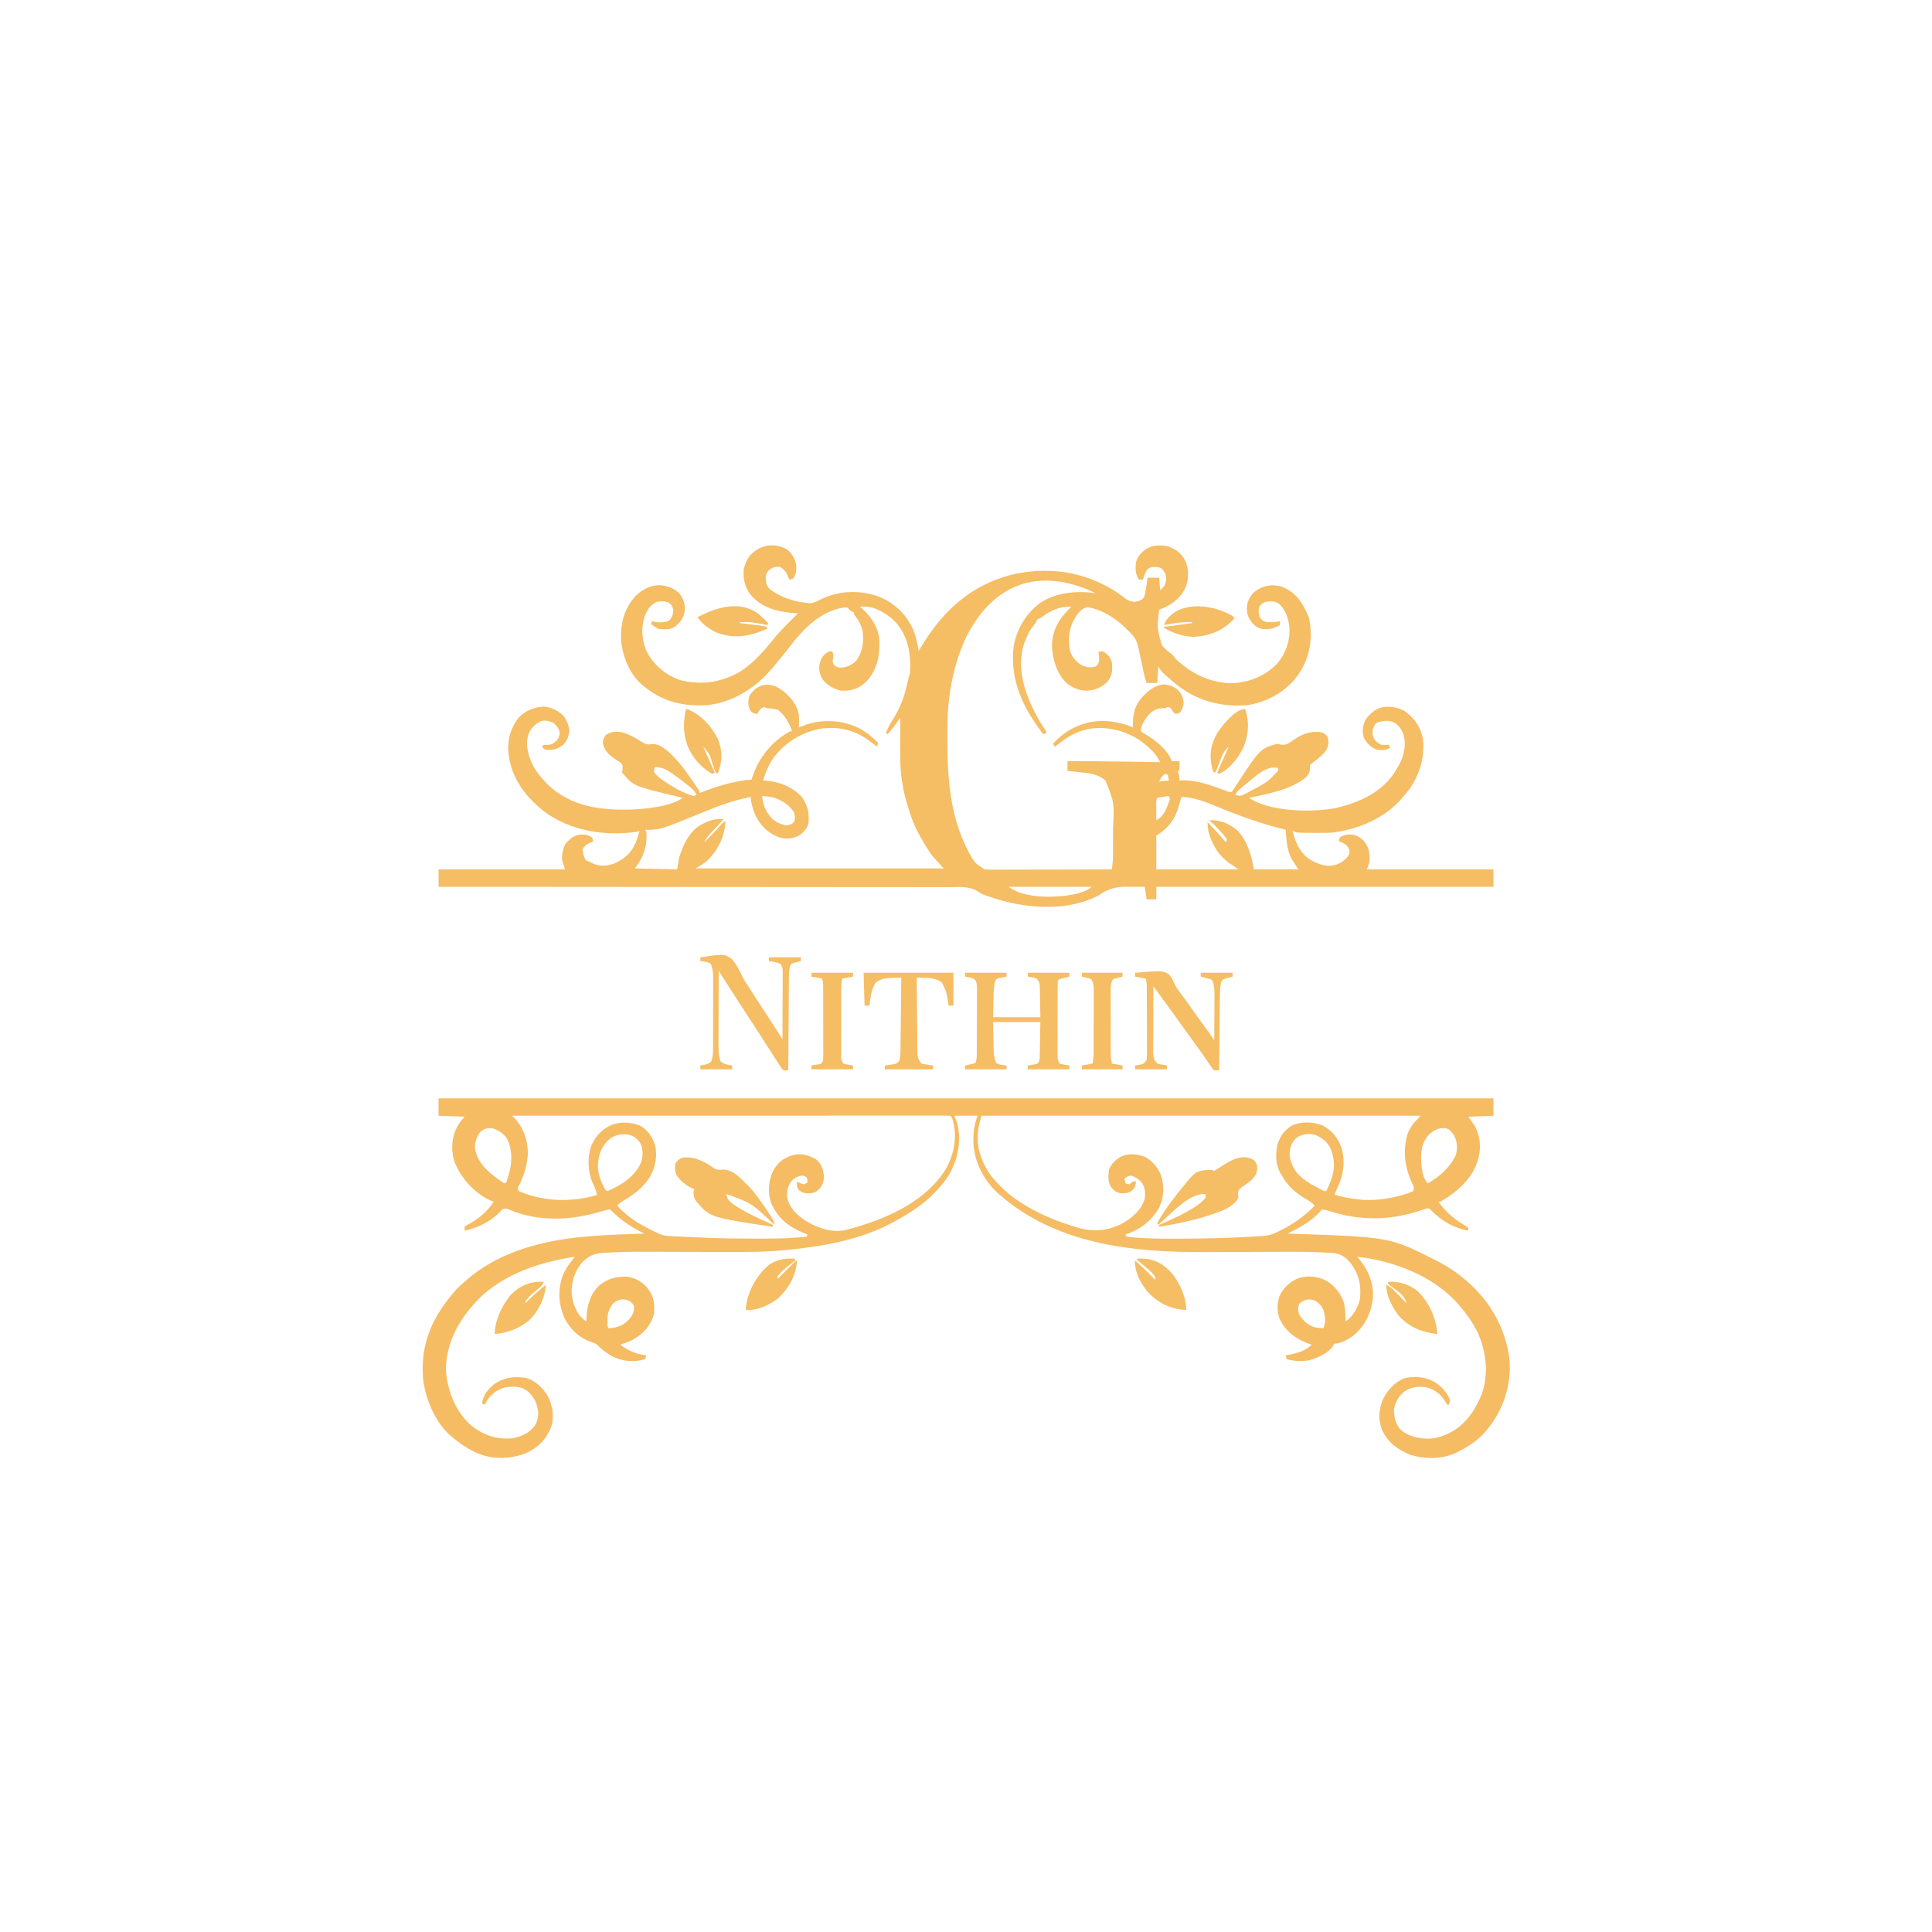 <?xml version="1.0" encoding="UTF-8"?>
<svg version="1.1" xmlns="http://www.w3.org/2000/svg" width="2000" height="2000">
<path d="M0 0 C5.005 4.275 8.521 9.826 9.281 16.453 C9.468 21.644 9.125 25.647 6 30 C3.891 30.652 3.891 30.652 2 31 C1.769 30.397 1.539 29.793 1.301 29.172 C-1.433 22.449 -1.433 22.449 -7 18 C-11.333 17.37 -13.428 17.698 -17.312 19.75 C-20.392 22.328 -21.715 24.176 -22.336 28.148 C-22.432 33.626 -21.886 36.837 -18 41 C-7.831 48.843 6.325 53.62 19 55 C20.279 55.165 21.558 55.33 22.875 55.5 C27.882 55.378 32.079 52.764 36.484 50.598 C54.57 42.379 74.465 41.866 93.227 48.066 C110.502 54.829 122.535 65.809 130.25 82.688 C133.252 89.985 134.76 97.235 136 105 C136.316 104.457 136.633 103.914 136.959 103.354 C159.268 65.216 188.074 37.598 231.605 26.043 C268.675 17.383 305.126 21.984 337.556 41.85 C340.948 43.967 344.235 46.124 347.383 48.59 C352.774 52.78 352.774 52.78 359.293 54.137 C363.393 53.417 366.751 52.648 369.348 49.223 C370.246 46.799 370.648 44.563 371 42 C371.197 40.851 371.394 39.703 371.598 38.52 C372.119 35.355 372.565 32.178 373 29 C376.96 29 380.92 29 385 29 C385.33 33.29 385.66 37.58 386 42 C391.026 37.219 391.026 37.219 392.312 30.75 C392.26 26.121 391.105 23.536 388 20 C384.592 17.415 381.158 17.703 377 18 C374.476 18.933 373.276 19.587 371.77 21.84 C371.296 22.878 371.296 22.878 370.812 23.938 C370.489 24.627 370.165 25.317 369.832 26.027 C369.146 27.655 368.559 29.324 368 31 C366.68 31 365.36 31 364 31 C360.23 25.345 360.231 19.641 361 13 C362.748 6.758 366.655 2.516 372 -1 C378.859 -4.851 386.29 -5.02 393.867 -3.379 C401.682 -0.943 406.979 3.205 411.344 10.133 C415.743 18.9 415.741 27.846 413.07 37.145 C408.92 48.217 400.646 55.102 390.199 60.055 C388 61 388 61 385 62 C382.592 81.413 382.592 81.413 387.977 99.289 C390.801 102.492 393.953 105.172 397.376 107.714 C399.644 109.51 401.242 111.715 403 114 C418.851 128.964 439.979 138.758 462.023 138.25 C479.66 136.769 494.996 130.651 507.312 117.75 C516.248 107.144 520.646 93.848 519.824 80.047 C518.691 71.298 515.741 61.617 508.75 55.75 C504.437 53.181 499.853 53.243 495 54 C491.986 55.256 490.575 56.071 488.867 58.828 C487.37 62.579 488.011 66.156 489 70 C491.246 72.995 492.449 73.816 496 75 C497.644 75.093 499.291 75.13 500.938 75.125 C502.219 75.129 502.219 75.129 503.527 75.133 C505.827 75.009 507.796 74.644 510 74 C510 75.32 510 76.64 510 78 C503.585 81.873 498.476 83.037 491 82 C484.614 80.34 481.559 76.678 478.129 71.219 C475.525 66.101 475.173 60.479 476.496 54.914 C478.898 47.83 482.401 43.619 489 40.188 C496.818 36.413 504.289 35.884 512.5 38.625 C526.468 44.131 533.16 54.79 539 68 C540.081 70.693 540.651 73.121 541 76 C541.143 77.136 541.286 78.271 541.434 79.441 C543.495 99.182 538.301 118.083 525.825 133.619 C513.296 148.531 495.271 158.157 476 161 C447.874 163.333 421.981 155.741 400.312 137.562 C388.011 127.017 388.011 127.017 384 121 C383.67 126.61 383.34 132.22 383 138 C379.37 138 375.74 138 372 138 C370.572 133.922 369.473 129.906 368.598 125.676 C368.347 124.481 368.096 123.287 367.838 122.057 C367.582 120.821 367.326 119.586 367.062 118.312 C366.072 113.534 365.058 108.764 364 104 C363.776 102.968 363.553 101.937 363.323 100.874 C361.863 94.786 360.227 91.208 355.812 86.75 C355.077 85.998 355.077 85.998 354.326 85.232 C352.907 83.798 351.454 82.398 350 81 C348.954 79.977 348.954 79.977 347.887 78.934 C337.981 69.767 324.482 61.784 311.062 59.5 C305.394 60.425 302.365 64.135 299.07 68.637 C291.63 79.952 290.46 90.629 292.43 103.895 C294.306 110.506 298.501 115.956 304.434 119.422 C309.537 121.69 313.49 122.687 319 121 C321.641 119.327 321.939 118.228 322.75 115.188 C323.007 111.912 322.686 109.203 322 106 C324.314 105.186 325.507 104.796 327.816 105.75 C332.078 108.801 334.891 111.721 336 117 C336.853 124.129 336.371 130.138 332 136 C326.097 142.429 319.206 145.39 310.539 145.992 C302.267 146.018 295.508 143.03 289 138 C278.83 127.85 274.734 113.994 273.973 99.984 C274.094 82.359 281.937 70.947 294 59 C282.81 58.526 272.656 62.738 263.953 69.547 C262 71 262 71 259 72 C257.943 73.869 257.943 73.869 257 76 C256.085 77.205 255.146 78.392 254.188 79.562 C250.551 84.362 248.152 89.392 246 95 C245.678 95.834 245.355 96.668 245.023 97.527 C237.161 122.548 245.592 147.835 257.042 169.999 C260.031 175.678 263.228 181.14 266.969 186.363 C268 188 268 188 268 190 C267.01 190.33 266.02 190.66 265 191 C244.235 164.115 230.249 135.4 234.272 100.646 C237.253 82.225 247.064 66.267 261.875 55.062 C278.939 44.018 299.328 42.462 319 45 C295.674 33.404 267.396 27.745 242 36 C215.273 45.143 198.194 65.543 185.543 89.793 C172.063 118.079 165.93 150.667 165.797 181.832 C165.79 182.934 165.783 184.037 165.776 185.173 C165.758 188.719 165.752 192.266 165.75 195.812 C165.749 197.023 165.749 198.234 165.748 199.481 C165.782 237.512 168.804 275.761 186.375 310.188 C186.797 311.024 187.218 311.861 187.653 312.723 C193.715 324.074 193.715 324.074 203.975 330.92 C207.49 331.269 210.883 331.303 214.414 331.227 C215.732 331.238 217.05 331.249 218.408 331.261 C221.998 331.29 225.584 331.259 229.173 331.216 C232.933 331.181 236.692 331.204 240.452 331.22 C247.56 331.242 254.667 331.213 261.775 331.166 C269.872 331.114 277.968 331.12 286.065 331.13 C302.711 331.15 319.355 331.098 336 331 C336.624 326.375 337.126 321.894 337.145 317.221 C337.152 316.155 337.158 315.09 337.165 313.992 C337.166 312.861 337.167 311.731 337.168 310.566 C337.171 309.375 337.175 308.184 337.178 306.956 C337.183 304.439 337.185 301.922 337.185 299.405 C337.187 295.606 337.206 291.808 337.225 288.01 C338.572 262.267 338.572 262.267 329.5 239.238 C321.97 232.04 311.846 231.359 301.938 230.312 C300.786 230.183 299.634 230.053 298.447 229.92 C295.632 229.605 292.817 229.298 290 229 C290 225.7 290 222.4 290 219 C310.689 218.922 331.364 219.128 352.05 219.464 C355.9 219.526 359.75 219.585 363.6 219.645 C371.066 219.761 378.533 219.879 386 220 C383.132 214.653 383.132 214.653 379.371 209.938 C378.664 209.213 378.664 209.213 377.942 208.473 C377.197 207.744 377.197 207.744 376.438 207 C375.648 206.222 375.648 206.222 374.842 205.429 C360.461 191.654 341.595 184.461 321.812 184.576 C306.03 185.073 293.03 191.123 281 201 C279.672 202.007 278.34 203.009 277 204 C276.34 203.01 275.68 202.02 275 201 C284.106 190.836 294.849 183.78 308 180 C309.108 179.664 309.108 179.664 310.238 179.32 C326 175.346 343.205 177.756 358 184 C357.954 183.189 357.907 182.378 357.859 181.543 C357.48 169.889 360.02 160.672 368 152 C374.151 145.675 380.853 140.08 390 139.5 C395.391 139.823 400.556 141.835 404.609 145.426 C408.189 149.501 409.826 153.091 410.312 158.438 C409.969 162.357 409.083 164.682 407 168 C404 170 404 170 402 169.938 C399.219 168.634 398.555 166.592 397 164 C394.968 163.031 394.968 163.031 393 163 C392.67 163.33 392.34 163.66 392 164 C390.48 164.08 388.959 164.139 387.438 164.188 C381.56 164.749 378.079 166.79 374 171 C370.069 175.971 366 181.463 366 188 C368.123 189.617 368.123 189.617 370.875 191.125 C381.092 197.373 394.017 207.299 398 219 C400.64 219 403.28 219 406 219 C406 222.3 406 225.6 406 229 C405.34 229 404.68 229 404 229 C404.33 229.907 404.66 230.815 405 231.75 C406 235 406 235 406 239 C406.669 238.954 407.338 238.907 408.027 238.859 C424.799 238.229 440.433 244.648 455.931 250.329 C457.955 251.103 457.955 251.103 460 251 C461.195 249.383 462.303 247.701 463.375 246 C489.451 206.014 489.451 206.014 507 201 C508.361 201.257 509.715 201.552 511.062 201.875 C516.686 202.804 520.309 199.583 524.701 196.552 C533.458 190.531 542.236 187.415 553 189 C555.666 190.039 556.873 190.988 559 193 C560.631 197.892 560.58 201.577 558.625 206.375 C554.868 212.341 548.804 216.948 543.176 221.066 C542.458 221.704 541.74 222.343 541 223 C541.062 224.609 541.062 224.609 541.125 226.25 C540.967 230.996 539.777 232.633 536.516 235.965 C520.64 248.808 497.409 252.698 478 257 C499.444 271.296 542.093 272.146 566.734 267.746 C590.903 262.224 614.704 252.043 628.75 230.5 C629.851 228.678 630.936 226.845 632 225 C632.402 224.309 632.804 223.618 633.219 222.906 C638.486 213.169 640.945 202.114 637.875 191.312 C635.874 186.053 632.998 181.8 628.113 178.867 C622.125 176.255 617.332 177.058 611.125 178.812 C608.588 180.23 608.006 181.318 607 184 C606.67 184.66 606.34 185.32 606 186 C605.599 190.174 605.738 192.496 607.688 196.25 C610.084 199.1 611.564 200.594 615 202 C617.721 202.228 620.26 202.139 623 202 C623.33 202.99 623.66 203.98 624 205 C619.488 208.008 615.283 207.804 610 207 C604.075 204.401 600.022 200.667 597 195 C594.83 188.491 595.509 182.328 598.543 176.207 C602.385 170.388 608.108 165.444 614.848 163.402 C623.417 161.8 631.305 162.847 639 167 C649.525 174.777 655.507 183.084 658 196 C660.128 215.354 654.256 234.469 642.5 249.938 C641.346 251.303 640.18 252.657 639 254 C638.432 254.71 637.863 255.421 637.277 256.152 C619.249 277.931 590.641 290.043 563 293 C558.079 293.234 553.176 293.236 548.25 293.188 C547.001 293.187 545.752 293.186 544.465 293.186 C527.207 293.104 527.207 293.104 523 291 C526.547 304.323 530.677 314.529 543 322 C550.638 325.991 558.383 328.49 567.047 326.539 C572.217 324.836 576.454 322.158 580 318 C581.884 314.617 581.884 314.617 582 311 C580.184 306.893 578.292 304.887 574.25 303.125 C573.178 302.754 572.105 302.382 571 302 C571.125 300.188 571.125 300.188 572 298 C576.385 295.077 579.796 294.462 585 295 C590.989 296.207 594.726 298.951 598.52 303.699 C602.617 310.066 603.438 316.264 602.52 323.676 C602 326 602 326 600 331 C643.23 331 686.46 331 731 331 C731 336.94 731 342.88 731 349 C615.83 349 500.66 349 382 349 C382 353.29 382 357.58 382 362 C378.7 362 375.4 362 372 362 C371.34 357.71 370.68 353.42 370 349 C365.413 348.944 360.83 348.943 356.243 348.988 C354.689 348.996 353.136 348.99 351.583 348.969 C339.376 348.819 332.157 351.192 322 358 C292.294 373.92 251.612 371.885 220.089 362.654 C201.898 356.961 201.898 356.961 197.146 353.745 C188.136 347.929 177.206 349.307 166.917 349.361 C164.64 349.354 162.363 349.346 160.086 349.335 C153.837 349.313 147.589 349.321 141.341 349.335 C135.292 349.343 129.243 349.328 123.194 349.314 C110.824 349.285 98.455 349.279 86.085 349.286 C73.84 349.293 61.596 349.29 49.351 349.273 C48.208 349.272 48.208 349.272 47.043 349.27 C43.174 349.265 39.305 349.259 35.436 349.254 C8.044 349.214 -19.348 349.198 -46.74 349.196 C-73.348 349.193 -99.956 349.18 -126.564 349.153 C-127.384 349.152 -128.205 349.151 -129.05 349.15 C-137.289 349.142 -145.528 349.133 -153.767 349.124 C-170.551 349.106 -187.334 349.09 -204.118 349.074 C-204.889 349.074 -205.661 349.073 -206.456 349.072 C-257.971 349.024 -309.485 349.01 -361 349 C-361 343.06 -361 337.12 -361 331 C-317.77 331 -274.54 331 -230 331 C-230.99 328.03 -231.98 325.06 -233 322 C-233.654 316.001 -232.345 310.516 -230 305 C-226.323 300.429 -221.041 295.732 -215 295 C-209.799 294.615 -206.386 295.076 -202 298 C-201.336 300.109 -201.336 300.109 -201 302 C-201.543 302.242 -202.085 302.485 -202.645 302.734 C-208.352 305.223 -208.352 305.223 -212 310 C-211.749 313.938 -210.844 317.505 -209 321 C-207.235 322.217 -207.235 322.217 -205 323 C-204.01 323.516 -203.02 324.031 -202 324.562 C-194.56 328.128 -187.362 327.649 -179.648 325.098 C-168.794 320.599 -161.21 313.751 -156.688 302.875 C-155.264 298.965 -154.05 295.025 -153 291 C-153.66 291.33 -154.32 291.66 -155 292 C-187.967 296.798 -223.34 291.551 -250.773 271.718 C-254.725 268.7 -258.411 265.439 -262 262 C-262.741 261.29 -262.741 261.29 -263.496 260.566 C-275.84 248.484 -285.376 232.235 -288 215 C-288.201 213.759 -288.201 213.759 -288.406 212.492 C-290.218 198.366 -286.965 185.44 -278.25 174.125 C-271.534 166.916 -262.512 163.137 -252.812 162.5 C-245.275 162.656 -238.735 165.846 -233.016 170.676 C-228.506 175.531 -226.391 180.926 -225.562 187.438 C-226.254 193.068 -227.779 197.859 -231.941 201.871 C-236.549 205.409 -240.113 207.145 -246 207.25 C-247.299 207.289 -247.299 207.289 -248.625 207.328 C-251.429 206.941 -252.263 206.171 -254 204 C-253.34 203.34 -252.68 202.68 -252 202 C-250.928 202.041 -249.855 202.083 -248.75 202.125 C-244.202 201.973 -242.451 200.902 -239 198 C-236.837 195.26 -236.076 193.513 -235.562 190.062 C-236.255 185.214 -238.474 182.23 -242.25 179.188 C-246.614 177.303 -250.516 176.267 -255.117 177.625 C-261.173 180.367 -265.087 184.544 -267.812 190.625 C-271.467 201.694 -268.376 212.976 -263.492 223.137 C-259.553 230.292 -254.763 236.237 -249 242 C-248.301 242.699 -247.603 243.397 -246.883 244.117 C-223.867 265.784 -193.46 269.818 -163.278 269.127 C-146.645 268.481 -121.874 266.249 -108 257 C-108.759 256.819 -109.518 256.639 -110.301 256.453 C-158.811 244.832 -158.811 244.832 -169 233 C-169.66 232.34 -170.32 231.68 -171 231 C-170.886 229.599 -170.711 228.202 -170.5 226.812 C-170.328 224.361 -170.328 224.361 -171 222 C-173.261 219.82 -175.65 218.321 -178.32 216.672 C-184.495 212.819 -188.791 208.324 -190.758 201.211 C-191.19 197.266 -190.138 195.34 -188 192 C-182.563 188.027 -177.502 188.173 -171 189 C-163.853 191.109 -157.501 194.662 -151.254 198.668 C-147.497 200.888 -145.17 202.252 -140.812 201.312 C-133.978 200.752 -129.326 204.175 -124.078 208.293 C-113.086 217.695 -104.982 229.427 -96.812 241.25 C-96.235 242.085 -95.658 242.919 -95.063 243.779 C-94.533 244.559 -94.003 245.338 -93.457 246.141 C-92.982 246.837 -92.508 247.533 -92.019 248.251 C-91 250 -91 250 -91 252 C-89.837 251.553 -88.675 251.105 -87.477 250.645 C-70.794 244.307 -54.83 239.512 -37 238 C-36.72 237.117 -36.441 236.234 -36.152 235.324 C-29.39 215.079 -15.859 198.301 3 188 C3.66 188 4.32 188 5 188 C1.725 178.945 -1.899 172.274 -9.312 166.062 C-12.789 164.688 -16.079 164.445 -19.793 164.211 C-22 164 -22 164 -24 163 C-27.876 164.25 -29.154 166.493 -31 170 C-34.635 169.798 -35.799 169.217 -38.312 166.5 C-40.944 161.042 -40.84 156.521 -38.938 150.812 C-35.18 145.358 -30.615 141.35 -24 140 C-15.678 139.029 -9.87 142.037 -3.316 147.055 C4.323 153.615 10.081 160.92 12 171 C12.226 175.347 12.181 179.652 12 184 C12.69 183.734 13.379 183.469 14.09 183.195 C15.03 182.842 15.969 182.489 16.938 182.125 C17.854 181.777 18.771 181.429 19.715 181.07 C37.528 175.267 57.019 176.506 73.891 184.637 C81.682 188.644 87.862 193.772 94 200 C93.67 201.32 93.34 202.64 93 204 C92.527 203.636 92.054 203.273 91.566 202.898 C89.392 201.245 87.201 199.618 85 198 C84.303 197.486 83.605 196.971 82.887 196.441 C68.43 186.266 52.219 182.965 34.842 185.289 C15.561 188.672 -2.103 199.525 -14.031 215.035 C-18.977 222.483 -22.726 230.342 -25 239 C-24.345 239.026 -23.69 239.052 -23.016 239.078 C-9.007 239.949 5.401 245.348 15 256 C21.256 265.044 22.868 271.978 22 283 C20.402 288.9 17.096 292.634 12 296 C5.399 299.313 -0.849 299.723 -8 298 C-20.096 293.473 -27.247 286.407 -33 275 C-35.777 268.65 -37.261 262.862 -38 256 C-54.864 259.353 -70.063 264.763 -85.938 271.312 C-131.321 290 -131.321 290 -147 290 C-146.67 290.66 -146.34 291.32 -146 292 C-144.27 305.213 -149.069 318.654 -157 329 C-157.33 329.33 -157.66 329.66 -158 330 C-136.22 330.495 -136.22 330.495 -114 331 C-113.01 325.06 -113.01 325.06 -112 319 C-108.114 306.088 -101.642 291.84 -89.48 284.848 C-83.015 281.431 -77.087 278.812 -69.688 278.938 C-68.471 278.958 -67.254 278.979 -66 279 C-69.512 283.188 -73.134 287.134 -77 291 C-78.241 292.343 -79.469 293.698 -80.688 295.062 C-81.269 295.713 -81.85 296.364 -82.449 297.035 C-83.959 298.948 -84.999 300.786 -86 303 C-84.85 301.85 -83.7 300.699 -82.551 299.547 C-81.491 298.49 -80.425 297.438 -79.355 296.391 C-75.556 292.651 -72.01 288.78 -68.578 284.699 C-67 283 -67 283 -64 281 C-64.858 297.303 -71.669 311.504 -83.625 322.562 C-87.271 325.699 -90.648 327.513 -95 330 C-10.19 330 74.62 330 162 330 C158.37 326.04 154.74 322.08 151 318 C145.271 310.426 140.477 302.366 136 294 C135.6 293.254 135.2 292.507 134.788 291.738 C131.563 285.52 129.119 279.213 126.938 272.562 C126.593 271.517 126.249 270.471 125.894 269.394 C123.841 263.008 122.02 256.624 120.625 250.062 C120.482 249.392 120.339 248.722 120.191 248.031 C119.735 245.694 119.359 243.355 119 241 C118.733 239.301 118.733 239.301 118.46 237.568 C116.564 224.39 116.774 211.222 116.875 197.938 C116.885 195.606 116.894 193.275 116.902 190.943 C116.924 185.295 116.957 179.648 117 174 C116.457 174.751 115.915 175.503 115.355 176.277 C114.64 177.264 113.925 178.252 113.188 179.27 C112.48 180.248 111.772 181.226 111.043 182.234 C108.803 185.267 106.466 188.149 104 191 C103.34 190.67 102.68 190.34 102 190 C104.055 184.064 107.538 178.84 110.748 173.477 C116.637 163.487 120.64 153.809 123.25 142.5 C123.754 140.385 124.26 138.271 124.766 136.156 C125.087 134.777 125.087 134.777 125.415 133.369 C126 131 126 131 127 128 C128.17 108.919 125.529 90.659 112.688 75.625 C104.713 67.319 92.731 59.444 80.859 58.902 C80.163 58.914 79.467 58.926 78.75 58.938 C77.513 58.958 76.275 58.979 75 59 C75.508 59.413 76.016 59.825 76.539 60.25 C86.096 68.268 92.324 77.623 95 90 C96.341 105.782 94.477 119.889 85 133 C82.438 135.875 82.438 135.875 80 138 C79.216 138.701 78.433 139.403 77.625 140.125 C70.927 144.909 64.191 146.317 56 146 C48.259 144.446 42.239 140.882 37 135 C33.594 129.836 32.447 124.515 33.402 118.441 C34.917 112.409 36.729 109.335 42 106 C44.375 105.188 44.375 105.188 46 105 C47.945 107.861 48.012 108.927 47.438 112.438 C46.753 115.932 46.753 115.932 47.938 118.875 C50.355 121.366 52.228 121.981 55.684 122.191 C61.703 121.694 67.191 119.323 71.375 114.938 C78.225 105.714 79.283 95.102 78 84 C76.448 78.479 74.425 73.777 70.828 69.293 C69 67 69 67 69 65 C68.402 64.732 67.804 64.464 67.188 64.188 C65 63 65 63 63.598 61.43 C61.891 59.589 61.891 59.589 58.25 59.938 C33.988 63.712 16.01 82.682 1.844 101.293 C-3.547 108.374 -9.262 115.2 -15 122 C-15.727 122.863 -15.727 122.863 -16.469 123.744 C-33.344 143.568 -56.751 158.173 -83 161 C-108.296 162.442 -129.185 157.34 -149 141 C-149.63 140.483 -150.261 139.966 -150.91 139.434 C-163.947 127.585 -171.046 109.257 -172.203 91.965 C-172.47 74.744 -168.154 59.485 -156.086 47.023 C-149.158 40.537 -140.875 36.624 -131.277 36.785 C-124.01 37.471 -117.343 39.97 -112 45 C-107.51 50.582 -105.674 55.929 -106.188 63.062 C-107.231 70.736 -110.302 74.64 -116.062 79.582 C-120.928 83.143 -127.254 82.681 -133 82 C-135.999 80.694 -138.48 79.075 -141 77 C-140.67 76.01 -140.34 75.02 -140 74 C-139.441 74.159 -138.881 74.317 -138.305 74.48 C-132.819 75.717 -127.712 75.703 -122.5 73.562 C-119.084 70.061 -118.11 66.863 -118 62 C-119.092 58.662 -119.804 56.742 -122.82 54.871 C-126.865 53.255 -130.736 53.295 -135 54 C-141.184 56.722 -144.356 61.396 -147.035 67.422 C-151.7 79.886 -150.802 92.665 -145.781 104.992 C-138.512 119.248 -126.118 129.822 -111 135 C-89.204 140.532 -69.691 137.637 -50 127 C-36.43 118.803 -24.934 106.052 -15.191 93.703 C-7.191 83.835 1.956 74.899 11 66 C9.886 65.914 8.773 65.827 7.625 65.738 C-10.266 64.167 -26.187 60.649 -38.273 46.371 C-44.029 38.467 -45.985 29.654 -45 20 C-42.715 10.834 -39.043 4.734 -30.938 -0.312 C-21.364 -5.933 -9.558 -5.793 0 0 Z M-137 225 C-137.869 227.249 -137.869 227.249 -138 230 C-135.163 234.312 -131.515 237.034 -127.25 239.812 C-126.6 240.24 -125.951 240.668 -125.281 241.109 C-116.658 246.665 -106.966 252.369 -97 255 C-96.01 254.67 -95.02 254.34 -94 254 C-95.351 250.914 -96.774 249.055 -99.352 246.898 C-100.03 246.33 -100.709 245.762 -101.408 245.177 C-102.506 244.285 -102.506 244.285 -103.625 243.375 C-104.379 242.761 -105.133 242.146 -105.91 241.513 C-110.959 237.471 -116.119 233.681 -121.562 230.188 C-122.192 229.774 -122.821 229.36 -123.469 228.933 C-127.993 226.141 -131.698 225.357 -137 225 Z M478 240 C477.121 240.708 477.121 240.708 476.225 241.431 C474.411 242.901 472.609 244.385 470.812 245.875 C470.247 246.339 469.682 246.804 469.1 247.282 C466.494 249.484 465.1 250.7 464 254 C468.239 255.246 470.258 254.796 474.133 252.754 C475.099 252.25 476.065 251.746 477.061 251.227 C478.072 250.678 479.083 250.128 480.125 249.562 C481.158 249.011 482.191 248.459 483.255 247.89 C497.229 240.386 497.229 240.386 508 229 C508 228.01 508 227.02 508 226 C496.699 223.233 486.29 233.304 478 240 Z M391 232 C387.22 235.477 387.22 235.477 385 240 C388.3 239.67 391.6 239.34 395 239 C394.67 237.02 394.34 235.04 394 233 C393.01 232.67 392.02 232.34 391 232 Z M-26 255 C-25.502 263.96 -21.885 271.826 -15.801 278.461 C-11.404 282.219 -6.355 284.695 -0.625 285.438 C2.944 284.843 5.056 284.214 7.312 281.312 C8.379 277.725 8.025 275.618 7 272 C2.173 264.391 -5.24 259.754 -13.562 256.688 C-17.694 255.861 -21.804 255.362 -26 255 Z M395 255 C393.019 255.281 391.04 255.575 389.062 255.875 C387.96 256.037 386.858 256.2 385.723 256.367 C384.375 256.68 384.375 256.68 383 257 C381.774 259.453 381.886 261.051 381.902 263.789 C381.906 264.73 381.909 265.671 381.912 266.641 C381.92 267.625 381.929 268.61 381.938 269.625 C381.942 270.618 381.947 271.61 381.951 272.633 C381.963 275.089 381.979 277.544 382 280 C389.759 276.374 392.647 268.055 395.434 260.383 C396.251 257.874 396.251 257.874 395 255 Z M408 256 C407.752 256.908 407.505 257.815 407.25 258.75 C406.836 260.167 406.419 261.584 406 263 C405.615 264.361 405.615 264.361 405.223 265.75 C401.083 279.396 394.195 288.683 382 296 C382 307.55 382 319.1 382 331 C410.05 331 438.1 331 467 331 C464.245 328.934 461.581 327.08 458.688 325.25 C446.77 317.279 439.882 305.735 436 292 C435.549 288.674 435.242 285.347 435 282 C437.232 284.372 439.46 286.748 441.688 289.125 C442.313 289.79 442.939 290.455 443.584 291.141 C447.192 294.995 450.665 298.907 454 303 C455.327 300.188 455.327 300.188 454.207 298.379 C449.063 291.678 443.049 285.873 437 280 C448.088 279.756 457.514 283.39 465.938 290.676 C476.228 301.403 480.621 316.728 483 331 C498.18 331 513.36 331 529 331 C526.69 327.37 524.38 323.74 522 320 C517.066 310.533 516.751 300.489 516 290 C515.359 289.84 514.718 289.681 514.058 289.516 C490.049 283.465 467.2 275.225 444.336 265.777 C432.507 260.918 420.959 256.302 408 256 Z M229 349 C243.877 360.158 270.382 360.288 288.162 358.236 C296.363 357.041 309.011 354.989 315 349 C286.62 349 258.24 349 229 349 Z " fill="#F5BD64" transform="translate(815,569)"/>
<path d="M0 0 C360.36 0 720.72 0 1092 0 C1092 5.94 1092 11.88 1092 18 C1083.42 18.33 1074.84 18.66 1066 19 C1069.465 23.95 1069.465 23.95 1073 29 C1074.523 32.207 1074.523 32.207 1075.375 34.812 C1075.671 35.685 1075.968 36.558 1076.273 37.457 C1080.15 51.025 1077.311 63.738 1070.793 76.051 C1062.521 89.657 1050.63 99.18 1037 107 C1036.34 107 1035.68 107 1035 107 C1042.274 117.189 1050.782 124.679 1061.53 130.994 C1063.067 131.921 1064.541 132.953 1066 134 C1066 134.99 1066 135.98 1066 137 C1050.934 134.293 1038.087 126.73 1027.473 115.844 C1025.214 113.767 1025.214 113.767 1022.754 114.039 C1021.845 114.356 1020.936 114.673 1020 115 C1018.602 115.438 1017.204 115.872 1015.805 116.305 C1015.017 116.557 1014.229 116.81 1013.417 117.07 C983.595 126.515 953.365 126.565 923.539 117.086 C919.33 115.72 919.33 115.72 915 115 C913.366 116.055 913.366 116.055 912.062 117.812 C908.842 121.304 905.344 124.167 901.5 126.938 C900.438 127.71 899.376 128.482 898.281 129.277 C892.179 133.374 885.51 136.609 879 140 C879.818 140.028 879.818 140.028 880.652 140.056 C984.687 143.602 984.687 143.602 1031 167 C1031.783 167.394 1032.567 167.789 1033.374 168.195 C1044.189 173.725 1053.809 180.067 1063 188 C1063.555 188.472 1064.111 188.943 1064.683 189.429 C1089.099 210.328 1105.08 239.264 1108.738 271.219 C1110.633 298.595 1101.318 324.795 1083.41 345.429 C1075.685 354.035 1067.161 359.768 1057 365 C1056.22 365.422 1055.44 365.843 1054.637 366.277 C1039.746 373.709 1021.643 373.848 1006 369 C992.953 363.764 983.346 356.754 977 344 C972.57 333.612 973.202 323.486 977 313 C981.69 302.734 988.529 294.885 998.934 290.113 C1009.117 287.025 1020.621 288.199 1030 293 C1037.346 297.433 1043.982 303.833 1047 312 C1046.688 314.875 1046.688 314.875 1046 317 C1045.34 317 1044.68 317 1044 317 C1042.957 315.461 1042.957 315.461 1041.812 313.375 C1037.153 305.709 1030.746 301.147 1022 299 C1012.62 298.007 1005.942 298.855 998.375 304.562 C993.348 309.125 990.221 315.388 989.062 322.062 C988.944 329.512 990.478 335.704 994.824 341.852 C1002.953 349.878 1014.038 352.293 1025.06 352.317 C1031.621 352.189 1037.037 350.628 1043 348 C1044.369 347.399 1044.369 347.399 1045.766 346.785 C1062.951 338.315 1072.963 323.228 1080 306 C1087.313 284.407 1084.603 261.398 1075 241 C1070.348 231.933 1064.677 223.697 1058 216 C1057.303 215.17 1056.605 214.34 1055.887 213.484 C1030.515 184.102 988.889 168.141 951 164 C951.519 164.606 952.039 165.212 952.574 165.836 C962.351 177.582 967.859 190.428 967.352 206.016 C965.441 222.238 959.549 235.234 946.805 245.824 C941.346 249.708 933.863 254 927 254 C926.771 254.579 926.541 255.158 926.305 255.754 C921.656 263.756 910.44 268.28 902 271 C893.607 272.679 886.242 272.182 878 270 C877.67 268.68 877.34 267.36 877 266 C877.883 265.853 878.766 265.706 879.676 265.555 C888.58 263.89 897.404 261.596 904 255 C903.189 254.732 902.378 254.464 901.543 254.188 C887.675 249.28 877.603 242.055 870.844 228.719 C867.844 221.053 867.808 212.478 870.562 204.75 C874.708 195.689 881.597 189.527 890.801 185.895 C900.082 183.299 909.638 184.259 918.277 188.387 C927.667 193.951 934.186 201.785 937.441 212.215 C938.679 218.385 938.777 224.725 939 231 C946.677 225.673 951.249 217.48 953.68 208.484 C955.51 194.287 952.894 182.285 944.367 170.801 C939.154 164.478 934.339 161.006 926.085 160.176 C923.738 160.015 921.389 159.877 919.04 159.758 C917.765 159.682 916.489 159.607 915.175 159.529 C901.286 158.753 887.388 158.774 873.482 158.863 C869.823 158.884 866.165 158.89 862.506 158.898 C852.476 158.922 842.446 158.966 832.416 159.01 C823.205 159.051 813.994 159.087 804.783 159.107 C801.18 159.115 797.577 159.127 793.975 159.15 C718.4 159.632 638.734 151.091 580 99 C579.323 98.408 578.646 97.817 577.949 97.207 C564.344 84.54 554.651 65.447 553.688 46.973 C553.352 36.428 554.179 27.911 558 18 C550.08 18 542.16 18 534 18 C534.99 20.64 535.98 23.28 537 26 C541.527 44.523 537.628 63.208 528.199 79.496 C524.977 84.776 521.171 89.443 517 94 C516.276 94.806 515.551 95.611 514.805 96.441 C502.274 109.673 486.989 119.49 471 128 C470.005 128.539 470.005 128.539 468.99 129.088 C436.643 146.337 398.693 153.058 362.625 156.75 C361.512 156.865 360.4 156.981 359.253 157.1 C338.66 159.049 317.984 159.135 297.317 159.045 C292.989 159.026 288.661 159.017 284.333 159.009 C272.046 158.985 259.759 158.949 247.472 158.904 C240.641 158.879 233.809 158.862 226.978 158.852 C223.395 158.847 219.812 158.838 216.228 158.819 C201.931 158.745 187.684 158.898 173.411 159.823 C171.665 159.927 171.665 159.927 169.883 160.033 C160.269 160.744 154.87 163.399 148.184 170.344 C140.893 179.213 137.411 190.163 137.754 201.59 C138.814 211.972 142.189 222.216 150.375 229.125 C151.241 229.744 152.107 230.363 153 231 C153.026 230.045 153.052 229.09 153.078 228.105 C153.649 215.099 156.394 203.502 166 194.027 C174.572 186.818 183.504 184.244 194.637 184.621 C203.447 185.614 210.064 189.492 216 196 C222.835 204.816 224.004 211.831 223 223 C219.904 235.109 212.408 243.163 201.898 249.492 C197.427 251.818 192.806 253.503 188 255 C196.197 261.072 204.76 265.09 215 266 C214.67 267.32 214.34 268.64 214 270 C202.194 273.434 190.211 272.589 179.188 266.688 C174.15 263.613 169.106 260.282 165.09 255.93 C162.717 253.738 160.952 253.098 157.875 252.188 C145.572 247.961 136.592 239.381 130.625 227.938 C124.262 214.245 123.355 199.238 128.039 184.797 C130.522 178.422 133.642 173.24 138 168 C139.006 166.671 140.008 165.339 141 164 C101.59 169.959 60.013 184.177 34 216 C33.227 216.924 32.453 217.849 31.656 218.801 C16.466 237.392 5.967 261.573 8 286 C10.776 307.017 18.86 326.202 35.477 340.066 C47.825 349.141 60.699 353.204 76 352 C85.275 350.294 93.542 346.823 99.402 339.168 C101.396 335.912 102.621 332.786 103 329 C103.103 327.969 103.206 326.938 103.312 325.875 C102.572 316.694 98.936 309.078 92 303 C85.538 297.874 77.905 298.136 70 299 C62.069 300.841 55.263 305.263 50.617 312.008 C49.676 313.634 48.826 315.313 48 317 C47.01 316.67 46.02 316.34 45 316 C45.977 307.582 50.848 301.479 57.25 296.125 C67.447 288.864 78.358 287.403 90.641 289.438 C100.289 292.136 107.808 299.693 113 308 C118.066 318.471 120.223 329.43 116.375 340.75 C110.977 353.708 102.371 362.229 89.457 367.746 C72.562 373.874 54.228 374.003 37.807 366.333 C30.33 362.624 23.509 358.243 17 353 C15.53 351.844 15.53 351.844 14.031 350.664 C-3.153 336.227 -13.105 312.812 -16 291 C-17.111 276.647 -16.243 262.768 -12 249 C-11.791 248.32 -11.582 247.641 -11.367 246.94 C-6.051 230.288 2.86 216.333 14 203 C14.866 201.921 14.866 201.921 15.75 200.82 C19.401 196.356 23.587 192.694 28 189 C28.767 188.322 29.534 187.644 30.324 186.945 C50.015 169.998 75.017 158.587 100 152 C100.82 151.782 101.641 151.563 102.486 151.338 C129.889 144.21 157.832 142.18 186 141 C186.694 140.971 187.388 140.942 188.103 140.911 C196.4 140.565 204.699 140.259 213 140 C212.056 139.527 211.113 139.054 210.141 138.566 C198.459 132.596 188.345 125.699 179.035 116.336 C177.072 114.727 177.072 114.727 174.657 115.333 C172.229 115.943 169.838 116.603 167.445 117.34 C136.924 126.551 102.08 128.066 72.273 114.785 C69.63 113.872 68.547 113.889 66 115 C64.474 116.351 64.474 116.351 63.062 118.062 C53.834 127.687 39.982 134.306 27 137 C27 135.68 27 134.36 27 133 C29.422 131.246 29.422 131.246 32.75 129.438 C42.439 123.882 51.055 116.554 57 107 C55.956 106.633 55.956 106.633 54.891 106.258 C37.901 98.865 24.155 83.839 17 67 C12.857 55.608 13.135 43.292 17.875 32.125 C20.304 27.141 23.068 22.932 27 19 C18.09 18.67 9.18 18.34 0 18 C0 12.06 0 6.12 0 0 Z M76 18 C76.786 18.777 77.572 19.554 78.383 20.354 C87.932 30.007 91.924 42.486 92.5 55.875 C92.002 68.067 88.745 79.744 83.074 90.496 C81.649 93.054 81.649 93.054 83 96 C95.016 101.333 108.909 104.346 122 105 C122.986 105.053 123.972 105.106 124.988 105.16 C137.988 105.512 151.572 103.889 164 100 C163.23 95.197 161.376 91.351 159.254 87.012 C154.28 75.064 153.859 59.696 158.68 47.645 C163.604 37.782 169.686 31.6 179.812 27.188 C189.377 24.025 198.598 24.628 208 28 C216.253 32.279 220.976 39.402 224 48 C226.844 59.376 224.508 70.865 219 81.062 C211.906 92.375 202.699 99.288 191.406 105.906 C188.751 107.538 187.072 108.796 185 111 C195.964 123.637 210.93 132.188 226 139 C227.061 139.514 228.122 140.028 229.215 140.558 C233.122 142.219 236.944 142.548 241.152 142.695 C242.317 142.752 242.317 142.752 243.506 142.81 C245.983 142.927 248.46 143.026 250.938 143.125 C252.533 143.198 254.129 143.272 255.725 143.348 C259.046 143.502 262.368 143.645 265.691 143.779 C269.3 143.926 272.908 144.091 276.516 144.27 C291.672 144.999 306.809 145.188 321.981 145.185 C324.661 145.185 327.339 145.192 330.019 145.206 C343.669 145.274 357.26 145.191 370.875 144.113 C371.892 144.036 372.909 143.958 373.957 143.878 C374.876 143.795 375.795 143.712 376.742 143.626 C377.947 143.518 377.947 143.518 379.175 143.408 C379.777 143.273 380.38 143.139 381 143 C381.33 142.34 381.66 141.68 382 141 C381.25 140.709 380.5 140.417 379.727 140.117 C363.085 133.452 351.527 124.949 344.188 108.188 C340.52 97.252 341.535 85.579 346.293 75.172 C351.411 66.006 357.097 61.672 367.148 58.691 C375.456 56.677 382.983 58.843 390.375 62.812 C395.946 67.455 397.754 72.25 398.809 79.254 C399.189 84.712 398.026 89.005 394.625 93.375 C390.91 97.09 388.31 98.288 383.062 98.312 C378.91 98.227 376.265 97.755 373 95 C370.71 91.565 370.822 90.015 371 86 C371.598 86.309 372.196 86.619 372.812 86.938 C375.09 88.102 375.09 88.102 378 89 C380.167 88.125 380.167 88.125 382 87 C381.894 84.548 381.894 84.548 381 82 C378.955 80.279 378.955 80.279 376 80 C371.553 80.79 368.111 82.465 365.125 85.875 C361.215 91.625 360.284 96.128 361 103 C363.173 113.33 370.789 120.46 379.176 126.215 C391.173 133.798 406.225 139.258 420.588 136.504 C423.559 135.774 426.497 134.97 429.438 134.125 C431.07 133.659 431.07 133.659 432.735 133.183 C468.02 122.767 506.206 104.923 525.742 72.07 C533.78 56.994 536.954 40.094 532.562 23.375 C531.726 20.42 531.726 20.42 530 18 C527.586 17.901 525.201 17.868 522.787 17.877 C522.019 17.876 521.251 17.875 520.46 17.873 C517.855 17.871 515.25 17.875 512.644 17.88 C510.771 17.879 508.897 17.878 507.024 17.877 C501.85 17.875 496.675 17.879 491.501 17.884 C485.932 17.888 480.362 17.887 474.792 17.886 C465.133 17.886 455.474 17.889 445.815 17.894 C431.85 17.902 417.885 17.905 403.92 17.906 C381.265 17.908 358.61 17.915 335.955 17.925 C313.941 17.934 291.928 17.941 269.915 17.945 C269.237 17.945 268.558 17.945 267.86 17.945 C261.049 17.947 254.239 17.948 247.429 17.949 C190.286 17.96 133.143 17.977 76 18 Z M562 18 C556.09 37.207 556.598 52.475 565.828 70.335 C568.726 75.714 571.843 80.496 576 85 C576.482 85.523 576.964 86.046 577.461 86.585 C585.273 94.962 593.237 101.955 603 108 C603.622 108.396 604.244 108.793 604.884 109.201 C621.698 119.88 639.973 127.26 659 133 C659.689 133.21 660.378 133.421 661.087 133.637 C677.11 138.459 691.254 137.469 706.5 130.188 C717.199 124.333 727.437 116.157 731 104 C731.893 97.327 731.506 92.189 727.492 86.656 C724.575 83.418 721.498 81.548 717.438 80.062 C714.207 79.98 712.586 81.153 710 83 C710.33 84.65 710.66 86.3 711 88 C712.792 88.783 712.792 88.783 715 89 C716.367 88.047 717.703 87.046 719 86 C719.99 86 720.98 86 722 86 C721.72 90.013 721.242 91.72 718.562 94.812 C714.491 98.288 711.766 98.349 706.539 98.273 C701.31 97.71 698.807 94.998 695.625 91.062 C692.906 85.739 693.191 79.785 694 74 C696.246 67.625 701.213 63.258 707 60 C715.45 56.646 723.786 57.555 732 61 C740.319 65.966 745.738 72.959 748.695 82.164 C751.392 92.912 750.534 103.913 745.559 113.891 C737.44 127.377 725.926 136.12 711 141 C711.33 141.66 711.66 142.32 712 143 C713.821 143.467 713.821 143.467 716.054 143.624 C716.93 143.707 717.807 143.789 718.709 143.875 C720.166 143.991 720.166 143.991 721.652 144.109 C722.674 144.193 723.695 144.278 724.747 144.364 C737.652 145.325 750.568 145.309 763.502 145.257 C765.591 145.25 767.68 145.246 769.77 145.244 C794.155 145.206 818.498 144.585 842.843 143.123 C844.911 143.005 846.98 142.91 849.049 142.82 C855.669 142.476 861.171 141.843 867.125 138.875 C867.792 138.562 868.459 138.248 869.146 137.925 C883.329 131.133 896.227 122.524 907 111 C904.099 107.832 901.29 105.93 897.5 103.938 C887.303 98.116 878.771 90.31 873 80 C872.613 79.392 872.227 78.783 871.828 78.156 C866.728 69.434 866.128 58.528 868.184 48.816 C870.872 39.542 875.359 32.757 883.871 27.941 C893.798 23.628 905.019 24.356 915 28 C924.978 33.216 931.48 41.372 935 52 C939.34 68.491 935.659 83.228 928 98 C928 98.66 928 99.32 928 100 C941.86 103.4 941.86 103.4 956 105 C957.471 105.077 957.471 105.077 958.973 105.156 C973.303 105.558 987.632 103.452 1001.25 99 C1002.019 98.751 1002.787 98.502 1003.579 98.246 C1005.931 97.455 1005.931 97.455 1009 96 C1010.37 91.89 1009.066 90.441 1007.25 86.562 C1000.026 70.442 998.145 54.054 1003 37 C1005.706 30.28 1009.316 25.095 1014.68 20.242 C1015.115 19.832 1015.551 19.422 1016 19 C1016 18.67 1016 18.34 1016 18 C866.18 18 716.36 18 562 18 Z M43 35 C38.724 40.869 37.021 46.783 38 54 C42.228 70.009 54.852 79.324 68 88 C70.303 87.131 70.303 87.131 71.035 84.27 C71.374 83.129 71.713 81.988 72.062 80.812 C72.404 79.685 72.746 78.557 73.098 77.395 C76.212 65.679 76.493 52.985 70.969 41.938 C67.442 36.409 62.154 33.051 56 31 C50.298 30.462 47.348 31.232 43 35 Z M1024.188 38.75 C1016.925 47.651 1016.612 57.705 1017.484 68.793 C1018.149 75.196 1019.324 83.324 1024 88 C1036.551 80.983 1047.277 71.346 1053.312 58.125 C1054.925 50.795 1054.622 44.597 1051 38 C1048.719 34.689 1046.896 32.224 1043 31 C1035.022 30.079 1029.531 33.035 1024.188 38.75 Z M176 43 C168.213 50.319 165.409 59.178 164.902 69.699 C165.169 78.715 168.17 87.396 173 95 C173.66 95.33 174.32 95.66 175 96 C177.755 94.798 180.354 93.537 183 92.125 C183.768 91.715 184.536 91.305 185.327 90.883 C195.777 85.122 205.612 76.972 209.875 65.5 C211.727 59.074 211.743 53.121 209.094 46.891 C206.593 42.568 203.307 39.862 198.637 38.117 C190.154 36.033 182.806 37.404 176 43 Z M887.625 41.25 C882.592 46.523 881 51.839 881 59 C881.339 61.816 882.038 64.336 883 67 C883.223 67.636 883.446 68.271 883.676 68.926 C888.727 80.871 900.003 87.358 911 93 C912.088 93.568 913.176 94.137 914.297 94.723 C916.803 96.142 916.803 96.142 919 96 C926.129 81.293 929.652 69.939 924.184 53.949 C920.909 45.789 916.017 41.664 908 38 C901.228 35.868 893.3 36.895 887.625 41.25 Z M181 212 C176.492 217.544 174.859 222.429 174.875 229.562 C174.872 230.719 174.87 231.875 174.867 233.066 C174.798 235.935 174.798 235.935 176 238 C184.113 237.614 190.173 235.741 196.086 229.961 C200.185 225.359 202.5 222.475 202.406 216.039 C201.823 213.113 200.181 211.574 197.77 209.914 C191.573 206.713 186.295 207.893 181 212 Z M891.062 212.625 C889.287 216.594 889.618 219.918 891 224 C894.913 230.063 900.024 234.87 907 237 C909.999 237.543 912.956 237.859 916 238 C918.675 231.46 918.021 225.714 916 219 C913.724 214.478 911.007 211.162 906.375 209 C900.074 207.133 896.016 208.47 891.062 212.625 Z " fill="#F5BC64" transform="translate(454,1137)"/>
<path d="M0 0 C14.19 0 28.38 0 43 0 C43 1.32 43 2.64 43 4 C42.229 4.135 41.458 4.271 40.664 4.41 C39.16 4.733 39.16 4.733 37.625 5.062 C36.128 5.358 36.128 5.358 34.602 5.66 C31.678 6.794 31.678 6.794 30.863 10.104 C29.987 14.058 29.683 17.638 29.586 21.684 C29.55 22.965 29.515 24.247 29.478 25.568 C29.444 27.175 29.41 28.782 29.375 30.438 C29.189 38.141 29.189 38.141 29 46 C45.17 46 61.34 46 78 46 C77.897 40.142 77.794 34.285 77.688 28.25 C77.663 26.407 77.638 24.564 77.612 22.665 C77.58 21.199 77.546 19.732 77.512 18.266 C77.505 17.509 77.499 16.752 77.493 15.972 C77.378 11.752 77.13 8.986 74 6 C71.748 5.1 71.748 5.1 69.312 4.75 C68.504 4.6 67.696 4.451 66.863 4.297 C66.248 4.199 65.634 4.101 65 4 C65 2.68 65 1.36 65 0 C79.19 0 93.38 0 108 0 C108 1.32 108 2.64 108 4 C107.218 4.193 106.435 4.387 105.629 4.586 C104.617 4.846 103.605 5.107 102.562 5.375 C101.048 5.758 101.048 5.758 99.504 6.148 C96.844 6.726 96.844 6.726 96 9 C95.897 11.578 95.853 14.129 95.855 16.707 C95.851 17.502 95.848 18.297 95.845 19.117 C95.835 21.754 95.833 24.39 95.832 27.027 C95.829 28.856 95.825 30.684 95.822 32.513 C95.816 36.348 95.814 40.184 95.815 44.02 C95.815 48.941 95.801 53.862 95.784 58.783 C95.773 62.56 95.771 66.337 95.771 70.114 C95.77 71.929 95.766 73.743 95.758 75.558 C95.748 78.093 95.751 80.628 95.757 83.164 C95.751 83.917 95.746 84.669 95.74 85.445 C95.763 89.183 95.871 90.807 98 94 C100.416 94.798 100.416 94.798 103.125 95.188 C104.49 95.425 104.49 95.425 105.883 95.668 C106.581 95.778 107.28 95.887 108 96 C108 97.32 108 98.64 108 100 C93.81 100 79.62 100 65 100 C65 98.68 65 97.36 65 96 C66.048 95.836 66.048 95.836 67.117 95.668 C68.027 95.509 68.937 95.351 69.875 95.188 C70.78 95.037 71.685 94.886 72.617 94.73 C75.344 94.169 75.344 94.169 77 91 C77.325 89.086 77.325 89.086 77.319 86.988 C77.339 86.176 77.359 85.364 77.38 84.528 C77.391 83.679 77.402 82.831 77.414 81.957 C77.432 81.174 77.449 80.39 77.468 79.583 C77.531 76.66 77.577 73.736 77.625 70.812 C77.811 61.005 77.811 61.005 78 51 C61.83 51 45.66 51 29 51 C29.124 56.631 29.247 62.261 29.375 68.062 C29.409 69.826 29.443 71.59 29.478 73.406 C29.513 74.824 29.549 76.242 29.586 77.66 C29.603 78.74 29.603 78.74 29.62 79.842 C29.753 84.548 30.431 88.547 32 93 C35.119 95.542 39.095 95.549 43 96 C43 97.32 43 98.64 43 100 C28.81 100 14.62 100 0 100 C0 98.68 0 97.36 0 96 C0.626 95.867 1.253 95.734 1.898 95.598 C3.124 95.333 3.124 95.333 4.375 95.062 C5.593 94.801 5.593 94.801 6.836 94.535 C9.029 94.077 9.029 94.077 11 93 C12.198 89.406 12.155 86.121 12.161 82.379 C12.166 81.605 12.171 80.831 12.176 80.033 C12.191 77.471 12.198 74.909 12.203 72.348 C12.209 70.568 12.215 68.788 12.22 67.008 C12.231 63.277 12.237 59.545 12.24 55.814 C12.246 51.031 12.27 46.248 12.298 41.465 C12.317 37.789 12.322 34.113 12.324 30.437 C12.327 28.674 12.335 26.91 12.348 25.147 C12.365 22.681 12.363 20.216 12.356 17.75 C12.37 16.657 12.37 16.657 12.384 15.541 C12.359 12.421 12.174 10.306 10.619 7.567 C8.578 5.592 7.091 5.233 4.312 4.75 C3.504 4.6 2.696 4.451 1.863 4.297 C1.248 4.199 0.634 4.101 0 4 C0 2.68 0 1.36 0 0 Z " fill="#F5BD64" transform="translate(999,1007)"/>
<path d="M0 0 C24.975 -3.623 24.975 -3.623 32.684 1.935 C37.378 7.254 40.419 13.514 43.453 19.883 C45.788 24.586 48.686 28.846 51.625 33.188 C52.691 34.821 53.753 36.456 54.812 38.094 C56.978 41.428 59.145 44.761 61.312 48.094 C64.543 53.061 67.772 58.03 71 63 C71.525 63.808 72.049 64.615 72.59 65.447 C74.103 67.777 75.614 70.107 77.125 72.438 C77.574 73.129 78.024 73.821 78.487 74.534 C78.906 75.181 79.326 75.829 79.758 76.496 C80.12 77.055 80.483 77.614 80.856 78.189 C82.276 80.437 83.635 82.719 85 85 C85.046 75.421 85.082 65.841 85.104 56.262 C85.114 51.814 85.128 47.366 85.151 42.918 C85.173 38.626 85.185 34.333 85.19 30.041 C85.193 28.403 85.201 26.765 85.211 25.127 C85.226 22.834 85.228 20.541 85.227 18.247 C85.231 16.941 85.236 15.636 85.241 14.29 C85.015 11.208 84.74 9.514 83 7 C79.191 4.932 75.267 4.502 71 4 C71 2.68 71 1.36 71 0 C81.89 0 92.78 0 104 0 C104 1.32 104 2.64 104 4 C103.301 4.159 102.603 4.317 101.883 4.48 C100.973 4.714 100.063 4.947 99.125 5.188 C98.22 5.408 97.315 5.628 96.383 5.855 C93.886 6.781 93.886 6.781 92.871 8.934 C91.613 13.364 91.691 17.621 91.681 22.206 C91.671 23.231 91.661 24.256 91.651 25.312 C91.62 28.694 91.603 32.075 91.586 35.457 C91.567 37.804 91.548 40.151 91.527 42.498 C91.476 48.671 91.436 54.844 91.399 61.017 C91.359 67.318 91.308 73.619 91.258 79.92 C91.161 92.28 91.077 104.64 91 117 C88.61 117.111 88.61 117.111 86 117 C84.244 115.223 84.244 115.223 82.656 112.73 C82.059 111.813 81.463 110.896 80.848 109.951 C80.238 108.977 79.628 108.003 79 107 C78.101 105.615 78.101 105.615 77.184 104.202 C75.27 101.25 73.383 98.283 71.5 95.312 C66.107 86.845 60.68 78.403 55.188 70 C54.566 69.049 53.944 68.098 53.304 67.118 C52.098 65.274 50.893 63.429 49.687 61.585 C45.882 55.754 42.106 49.904 38.328 44.055 C36.929 41.89 35.527 39.726 34.125 37.562 C33.644 36.82 33.163 36.077 32.667 35.312 C31.767 33.923 30.867 32.534 29.966 31.145 C27.403 27.187 24.861 23.216 22.331 19.238 C21.706 18.255 21.08 17.272 20.436 16.259 C19.962 15.513 19.488 14.768 19 14 C18.954 25.075 18.918 36.15 18.896 47.225 C18.886 52.367 18.872 57.51 18.849 62.653 C18.827 67.62 18.815 72.587 18.81 77.553 C18.807 79.445 18.799 81.336 18.789 83.227 C18.774 85.884 18.772 88.541 18.773 91.197 C18.766 91.973 18.759 92.748 18.751 93.547 C18.77 98.672 19.414 103.108 21 108 C24.79 110.67 28.437 111.457 33 112 C33 113.32 33 114.64 33 116 C22.11 116 11.22 116 0 116 C0 114.68 0 113.36 0 112 C0.615 111.902 1.23 111.804 1.863 111.703 C6.855 110.866 6.855 110.866 11 108.188 C13.295 103.168 13.148 97.982 13.145 92.557 C13.149 91.719 13.152 90.881 13.155 90.018 C13.165 87.254 13.167 84.49 13.168 81.727 C13.171 79.8 13.175 77.873 13.178 75.947 C13.184 71.91 13.186 67.873 13.185 63.837 C13.185 58.673 13.199 53.51 13.216 48.346 C13.227 44.367 13.229 40.388 13.229 36.409 C13.23 34.506 13.234 32.603 13.242 30.699 C13.252 28.033 13.249 25.368 13.243 22.702 C13.249 21.921 13.254 21.141 13.26 20.337 C13.232 15.529 12.627 11.54 11 7 C7.881 4.458 3.905 4.451 0 4 C0 2.68 0 1.36 0 0 Z " fill="#F5BD64" transform="translate(725,991)"/>
<path d="M0 0 C27.38 -2.189 27.38 -2.189 34.288 1.084 C37.638 4.004 39.253 7.806 40.962 11.835 C42.919 15.918 45.784 19.398 48.5 23 C49.618 24.539 50.733 26.081 51.844 27.625 C52.38 28.367 52.916 29.11 53.469 29.875 C56.051 33.459 58.615 37.056 61.178 40.654 C63.562 43.997 65.959 47.33 68.367 50.656 C68.949 51.459 69.53 52.262 70.129 53.09 C71.263 54.656 72.399 56.221 73.535 57.785 C74.057 58.506 74.579 59.226 75.117 59.969 C75.807 60.919 75.807 60.919 76.511 61.889 C78.393 64.558 80.197 67.277 82 70 C82.051 62.295 82.086 54.591 82.11 46.886 C82.12 44.266 82.134 41.646 82.151 39.027 C82.175 35.256 82.187 31.486 82.195 27.715 C82.206 26.548 82.216 25.381 82.227 24.179 C82.227 18.42 82.129 13.391 80 8 C78.263 6.584 78.263 6.584 76.125 6.125 C75.447 5.921 74.769 5.718 74.07 5.508 C73.387 5.34 72.704 5.173 72 5 C71.255 4.812 70.51 4.624 69.742 4.43 C69.167 4.288 68.592 4.146 68 4 C68 2.68 68 1.36 68 0 C78.89 0 89.78 0 101 0 C101 1.32 101 2.64 101 4 C99.952 4.273 99.952 4.273 98.883 4.551 C97.973 4.802 97.063 5.054 96.125 5.312 C94.768 5.678 94.768 5.678 93.383 6.051 C90.679 6.867 90.679 6.867 89 10 C87.996 15.176 87.834 20.256 87.795 25.506 C87.785 26.326 87.775 27.146 87.765 27.991 C87.733 30.68 87.708 33.37 87.684 36.059 C87.663 37.932 87.642 39.805 87.621 41.678 C87.566 46.592 87.516 51.506 87.468 56.42 C87.417 61.441 87.362 66.462 87.307 71.482 C87.199 81.322 87.098 91.161 87 101 C82.194 101.171 82.194 101.171 80.445 99.633 C80.01 98.994 79.574 98.354 79.125 97.695 C78.622 96.976 78.118 96.257 77.6 95.516 C77.072 94.727 76.544 93.938 76 93.125 C74.844 91.461 73.688 89.797 72.531 88.133 C71.945 87.277 71.358 86.422 70.754 85.54 C68.066 81.647 65.282 77.826 62.5 74 C61.416 72.5 60.333 71 59.25 69.5 C58.714 68.757 58.178 68.015 57.625 67.25 C52.75 60.5 52.75 60.5 51.125 58.249 C50.043 56.752 48.961 55.254 47.879 53.757 C45.144 49.97 42.411 46.183 39.68 42.395 C39.126 41.627 38.572 40.859 38.002 40.068 C36.977 38.647 35.952 37.225 34.928 35.803 C29.662 28.503 24.327 21.254 19 14 C18.954 23.432 18.918 32.863 18.896 42.295 C18.886 46.675 18.872 51.054 18.849 55.434 C18.827 59.661 18.815 63.889 18.81 68.116 C18.807 69.728 18.799 71.34 18.789 72.952 C18.774 75.212 18.772 77.471 18.773 79.731 C18.766 81.66 18.766 81.66 18.759 83.627 C19.074 88.04 19.857 90.857 23 94 C25.427 94.679 25.427 94.679 28.125 95.125 C29.035 95.293 29.945 95.46 30.883 95.633 C31.931 95.815 31.931 95.815 33 96 C33 97.32 33 98.64 33 100 C22.11 100 11.22 100 0 100 C0 98.68 0 97.36 0 96 C0.615 95.902 1.23 95.804 1.863 95.703 C2.672 95.554 3.48 95.404 4.312 95.25 C5.513 95.041 5.513 95.041 6.738 94.828 C9.726 93.734 10.43 92.773 12 90 C12.28 87.306 12.39 84.849 12.356 82.158 C12.358 81.372 12.361 80.586 12.363 79.777 C12.366 77.183 12.347 74.59 12.328 71.996 C12.325 70.193 12.323 68.39 12.322 66.587 C12.318 62.81 12.303 59.033 12.281 55.256 C12.253 50.412 12.242 45.567 12.238 40.722 C12.233 37 12.224 33.278 12.212 29.556 C12.206 27.769 12.201 25.982 12.197 24.196 C12.191 21.701 12.177 19.207 12.161 16.713 C12.16 15.972 12.159 15.232 12.158 14.469 C12.132 11.375 11.986 8.959 11 6 C7.37 5.34 3.74 4.68 0 4 C0 2.68 0 1.36 0 0 Z " fill="#F5BD64" transform="translate(1175,1007)"/>
<path d="M0 0 C2.69 2.69 3.3 4.41 3.562 8.125 C3.465 13.212 1.643 15.985 -1.582 19.809 C-4.304 22.413 -7.282 24.497 -10.375 26.625 C-14.383 29.191 -14.383 29.191 -16.496 33.16 C-16.318 35.128 -16.128 37.095 -15.938 39.062 C-20.411 47.403 -30.075 51.479 -38.562 54.5 C-39.382 54.794 -40.201 55.089 -41.045 55.392 C-59.611 61.911 -78.572 65.754 -97.938 69.062 C-97.938 68.403 -97.938 67.743 -97.938 67.062 C-96.988 66.649 -96.988 66.649 -96.02 66.227 C-85.008 61.396 -74.094 56.519 -63.812 50.25 C-63.099 49.819 -62.385 49.388 -61.649 48.944 C-57.14 46.112 -53.413 43.117 -49.938 39.062 C-49.938 37.742 -49.938 36.422 -49.938 35.062 C-66.286 34.133 -83.693 53.479 -95.125 63.625 C-96.398 64.769 -97.67 65.913 -98.938 67.062 C-99.267 66.403 -99.597 65.743 -99.938 65.062 C-98.558 62.515 -97.128 60.118 -95.562 57.688 C-95.105 56.968 -94.647 56.248 -94.176 55.507 C-90.063 49.114 -85.649 43.031 -80.938 37.062 C-80.208 36.128 -79.478 35.193 -78.727 34.23 C-60.717 11.64 -60.717 11.64 -48.625 10.188 C-45.54 9.965 -43.923 10.067 -40.938 11.062 C-38.472 9.797 -38.472 9.797 -35.875 7.938 C-25.828 1.305 -11.782 -7.771 0 0 Z " fill="#F5BD64" transform="translate(1297.938,1200.938)"/>
<path d="M0 0 C0.866 0.605 1.732 1.209 2.625 1.832 C5.903 3.703 8.566 3.221 12.25 2.938 C21.575 3.559 27.565 9.947 34 16.188 C34.549 16.713 35.099 17.239 35.665 17.781 C39.769 21.779 43.352 25.954 46.75 30.562 C47.254 31.242 47.759 31.921 48.279 32.62 C52.073 37.789 55.681 43.07 59.188 48.438 C59.892 49.509 59.892 49.509 60.61 50.603 C61.042 51.275 61.473 51.948 61.918 52.641 C62.487 53.525 62.487 53.525 63.067 54.427 C64.073 56.325 64.564 58.091 65 60.188 C64.072 59.383 63.144 58.579 62.188 57.75 C41.058 37.724 41.058 37.724 15 28.188 C15.69 33.323 17.37 35.055 21.281 38.25 C34.056 47.354 48.849 53.582 63 60.188 C63 60.847 63 61.508 63 62.188 C-2.035 52.383 -2.035 52.383 -16.125 35.938 C-18.825 31.977 -19.2 29.984 -19 25.188 C-18.67 24.527 -18.34 23.867 -18 23.188 C-18.71 22.944 -19.421 22.7 -20.152 22.449 C-26.449 19.659 -32.945 14.468 -36.688 8.625 C-38.353 4.262 -38.599 1.834 -38 -2.812 C-36.151 -6.084 -34.69 -7.451 -31.375 -9.188 C-19.794 -11.332 -9.494 -6.233 0 0 Z " fill="#F5BD64" transform="translate(737,1207.812)"/>
<path d="M0 0 C30.69 0 61.38 0 93 0 C93 11.22 93 22.44 93 34 C91.35 34 89.7 34 88 34 C87.83 32.938 87.66 31.876 87.484 30.781 C85.829 19.805 85.829 19.805 81 10 C75.526 6.112 70.059 5.368 63.5 5.25 C62.266 5.206 62.266 5.206 61.008 5.16 C59.006 5.09 57.003 5.043 55 5 C55.084 15.605 55.179 26.21 55.288 36.815 C55.337 41.74 55.384 46.664 55.422 51.589 C55.459 56.341 55.505 61.094 55.558 65.847 C55.577 67.66 55.592 69.472 55.603 71.285 C55.62 73.825 55.649 76.365 55.681 78.905 C55.683 79.654 55.685 80.403 55.688 81.174 C55.771 86.387 56.24 90.24 60 94 C62.887 94.684 62.887 94.684 66.125 95.125 C67.221 95.293 68.316 95.46 69.445 95.633 C70.71 95.815 70.71 95.815 72 96 C72 97.32 72 98.64 72 100 C55.5 100 39 100 22 100 C22 98.68 22 97.36 22 96 C23.247 95.836 23.247 95.836 24.52 95.668 C25.606 95.509 26.693 95.351 27.812 95.188 C28.891 95.037 29.97 94.886 31.082 94.73 C34.141 93.965 35.254 93.582 37 91 C38.144 86.698 38.171 82.418 38.205 77.997 C38.215 77.206 38.225 76.415 38.235 75.601 C38.267 72.998 38.292 70.396 38.316 67.793 C38.337 65.984 38.358 64.175 38.379 62.366 C38.434 57.614 38.484 52.861 38.532 48.108 C38.583 43.255 38.638 38.402 38.693 33.549 C38.801 24.033 38.902 14.516 39 5 C36.144 5.088 33.292 5.195 30.438 5.312 C29.638 5.335 28.838 5.358 28.014 5.381 C22.151 5.644 16.929 6.468 12.328 10.445 C7.8 17.501 7.139 25.854 6 34 C4.35 34 2.7 34 1 34 C0.67 22.78 0.34 11.56 0 0 Z " fill="#F5BD64" transform="translate(894,1007)"/>
<path d="M0 0 C14.19 0 28.38 0 43 0 C43 1.32 43 2.64 43 4 C39.37 4.66 35.74 5.32 32 6 C30.985 10.058 30.852 13.702 30.855 17.842 C30.851 18.628 30.848 19.414 30.845 20.223 C30.835 22.817 30.833 25.41 30.832 28.004 C30.829 29.807 30.825 31.61 30.822 33.413 C30.816 37.19 30.814 40.967 30.815 44.744 C30.815 49.589 30.801 54.433 30.784 59.278 C30.773 63 30.771 66.722 30.771 70.444 C30.77 72.231 30.766 74.018 30.758 75.804 C30.748 78.299 30.751 80.793 30.757 83.287 C30.749 84.398 30.749 84.398 30.74 85.531 C30.763 89.244 30.884 90.826 33 94 C35.416 94.798 35.416 94.798 38.125 95.188 C39.49 95.425 39.49 95.425 40.883 95.668 C41.581 95.778 42.28 95.887 43 96 C43 97.32 43 98.64 43 100 C28.81 100 14.62 100 0 100 C0 98.68 0 97.36 0 96 C1.048 95.836 1.048 95.836 2.117 95.668 C3.027 95.509 3.937 95.351 4.875 95.188 C5.78 95.037 6.685 94.886 7.617 94.73 C10.344 94.169 10.344 94.169 12 91 C12.189 88.358 12.263 85.822 12.243 83.18 C12.245 82.384 12.247 81.589 12.249 80.769 C12.252 78.138 12.242 75.507 12.23 72.875 C12.229 71.048 12.229 69.221 12.229 67.394 C12.228 63.564 12.219 59.734 12.206 55.904 C12.189 50.991 12.185 46.078 12.186 41.165 C12.185 37.392 12.18 33.62 12.173 29.847 C12.17 28.035 12.168 26.223 12.167 24.412 C12.165 21.881 12.156 19.351 12.145 16.82 C12.146 16.069 12.146 15.318 12.147 14.544 C12.127 11.424 11.994 8.983 11 6 C7.37 5.34 3.74 4.68 0 4 C0 2.68 0 1.36 0 0 Z " fill="#F5BD64" transform="translate(840,1007)"/>
<path d="M0 0 C13.86 0 27.72 0 42 0 C42 1.32 42 2.64 42 4 C41.301 4.159 40.603 4.317 39.883 4.48 C38.973 4.714 38.063 4.947 37.125 5.188 C36.22 5.408 35.315 5.628 34.383 5.855 C31.851 6.785 31.851 6.785 30.866 9.099 C29.813 12.627 29.728 15.911 29.757 19.557 C29.755 20.3 29.753 21.044 29.751 21.81 C29.748 24.259 29.758 26.708 29.77 29.156 C29.771 30.863 29.771 32.571 29.771 34.278 C29.772 37.852 29.781 41.426 29.794 45 C29.811 49.577 29.815 54.153 29.814 58.73 C29.815 62.254 29.82 65.778 29.827 69.302 C29.83 70.99 29.832 72.677 29.833 74.364 C29.835 76.724 29.844 79.084 29.855 81.443 C29.854 82.485 29.854 82.485 29.853 83.547 C29.878 87.249 30.264 90.319 31 94 C34.63 94.66 38.26 95.32 42 96 C42 97.32 42 98.64 42 100 C28.14 100 14.28 100 0 100 C0 98.68 0 97.36 0 96 C5.445 95.01 5.445 95.01 11 94 C11.865 89.676 12.148 85.805 12.145 81.443 C12.149 80.7 12.152 79.956 12.155 79.19 C12.165 76.741 12.167 74.292 12.168 71.844 C12.171 70.137 12.175 68.429 12.178 66.722 C12.184 63.148 12.186 59.574 12.185 56 C12.185 51.423 12.199 46.847 12.216 42.27 C12.227 38.746 12.229 35.222 12.229 31.698 C12.23 30.01 12.234 28.323 12.242 26.636 C12.252 24.276 12.249 21.917 12.243 19.557 C12.251 18.515 12.251 18.515 12.26 17.453 C12.235 13.548 11.869 10.46 10 7 C7.621 5.756 7.621 5.756 4.875 5.188 C3.51 4.838 3.51 4.838 2.117 4.48 C1.419 4.322 0.72 4.163 0 4 C0 2.68 0 1.36 0 0 Z " fill="#F5BD64" transform="translate(1120,1007)"/>
<path d="M0 0 C12.047 -0.692 21.52 2.419 31 10 C42.655 21.637 49.714 37.599 51 54 C34.796 52.249 20.666 46.462 9.953 33.789 C3.708 24.872 -2 14.076 -2 3 C1.363 4.457 3.545 6.311 6.109 8.914 C6.863 9.675 7.618 10.435 8.395 11.219 C9.172 12.013 9.949 12.807 10.75 13.625 C11.543 14.427 12.336 15.229 13.152 16.055 C15.106 18.032 17.055 20.014 19 22 C17.224 13.771 8.288 8.489 1.906 3.664 C0.963 2.84 0.963 2.84 0 2 C0 1.34 0 0.68 0 0 Z " fill="#F5BD64" transform="translate(1437,1327)"/>
<path d="M0 0 C-1.529 3.939 -3.944 5.769 -7.25 8.312 C-11.767 11.909 -15.521 15.393 -19 20 C-19 20.66 -19 21.32 -19 22 C-18.587 21.576 -18.175 21.152 -17.75 20.715 C-11.52 14.387 -4.845 8.647 2 3 C1.313 16.732 -5.722 30.892 -15.797 40.309 C-26.413 48.459 -37.694 52.927 -51 54 C-50.515 40.656 -44.845 27.628 -37 17 C-35.855 15.391 -35.855 15.391 -34.688 13.75 C-25.196 4.037 -13.638 -1.086 0 0 Z " fill="#F5BD64" transform="translate(563,1327)"/>
<path d="M0 0 C1.824 1.652 1.824 1.652 3 3 C-8.103 15.467 -22.014 21.072 -38.5 22.25 C-50.045 22.026 -60.087 18.704 -70 13 C-70 12.67 -70 12.34 -70 12 C-60.43 10.68 -50.86 9.36 -41 8 C-41 7.67 -41 7.34 -41 7 C-50.869 6.515 -60.311 8.329 -70 10 C-67.638 2.851 -61.552 -1.846 -55.062 -5.375 C-37.63 -13.13 -16.32 -8.634 0 0 Z " fill="#F5BD64" transform="translate(1275,637)"/>
<path d="M0 0 C14.232 5.061 25.867 18.093 32.312 31.438 C37.206 43.44 36.689 55.057 32 67 C29.382 65.691 29.354 64.718 28.414 61.992 C28.123 61.17 27.831 60.347 27.531 59.5 C27.232 58.634 26.933 57.767 26.625 56.875 C23.681 46.55 23.681 46.55 17 39 C20.96 47.91 24.92 56.82 29 66 C27.515 66.495 27.515 66.495 26 67 C13.264 59.685 3.068 47.016 -0.905 32.96 C-3.733 21.892 -3.515 12.143 -1 1 C-0.67 0.67 -0.34 0.34 0 0 Z " fill="#F5BD64" transform="translate(711,734)"/>
<path d="M0 0 C0 0.66 0 1.32 0 2 C-1.652 3.41 -1.652 3.41 -3.938 5.062 C-9.023 8.913 -13.944 13.052 -18 18 C-18 18.99 -18 19.98 -18 21 C-17.145 20.137 -17.145 20.137 -16.272 19.256 C-13.705 16.668 -11.134 14.084 -8.562 11.5 C-7.665 10.594 -6.767 9.688 -5.842 8.754 C-4.988 7.897 -4.134 7.039 -3.254 6.156 C-2.463 5.36 -1.672 4.564 -0.858 3.744 C1 2 1 2 2 2 C1.216 17.425 -6.391 30.341 -17.355 40.895 C-26.347 48.053 -39.315 53.947 -51 53 C-49.929 35.502 -41.046 19.257 -28.359 7.477 C-20.235 0.97 -10.123 -0.717 0 0 Z " fill="#F5BD64" transform="translate(823,1303)"/>
<path d="M0 0 C11.422 -0.809 21.181 1.561 29.984 9.113 C30.65 9.736 31.315 10.359 32 11 C32.603 11.55 33.207 12.101 33.828 12.668 C43.277 22.308 51 39.428 51 53 C36.236 52.675 23.931 46.786 13.312 36.75 C5.218 28.275 -1.593 16.033 -2.133 4.051 C-2.089 3.374 -2.045 2.697 -2 2 C3.066 6.238 7.8 10.674 12.438 15.375 C13.392 16.336 13.392 16.336 14.365 17.316 C15.913 18.875 17.457 20.437 19 22 C19 17.924 17.74 17.014 15 14 C11.735 10.976 8.33 8.12 4.926 5.254 C3.269 3.853 1.633 2.429 0 1 C0 0.67 0 0.34 0 0 Z " fill="#F5BD64" transform="translate(1177,1303)"/>
<path d="M0 0 C1.358 1.18 2.693 2.388 4 3.625 C4.93 4.474 4.93 4.474 5.879 5.34 C7.316 6.704 8.669 8.157 10 9.625 C10 10.285 10 10.945 10 11.625 C9.215 11.492 8.43 11.359 7.621 11.223 C5.447 10.857 3.273 10.495 1.098 10.137 C-1.145 9.766 -3.385 9.386 -5.625 9 C-10.093 8.504 -14.51 8.544 -19 8.625 C-19 8.955 -19 9.285 -19 9.625 C-18.294 9.711 -17.588 9.796 -16.86 9.885 C-13.657 10.275 -10.453 10.669 -7.25 11.062 C-6.139 11.197 -5.028 11.332 -3.883 11.471 C-2.813 11.603 -1.743 11.735 -0.641 11.871 C0.344 11.992 1.328 12.112 2.343 12.236 C4.622 12.57 6.781 13.015 9 13.625 C9 14.285 9 14.945 9 15.625 C-8.811 23.269 -25.089 26.575 -43.734 19.211 C-51.423 15.477 -57.973 10.559 -63 3.625 C-44.269 -6.5 -18.901 -14.303 0 0 Z " fill="#F5BD64" transform="translate(785,635.375)"/>
<path d="M0 0 C4.685 13.742 3.462 27.912 -2.453 41.082 C-7.869 51.298 -16.105 62.191 -27 67 C-27.66 66.67 -28.32 66.34 -29 66 C-27.188 61.875 -25.376 57.75 -23.562 53.625 C-23.046 52.449 -22.53 51.274 -21.998 50.062 C-21.505 48.941 -21.012 47.82 -20.504 46.664 C-20.048 45.627 -19.593 44.59 -19.123 43.522 C-18.446 42.001 -17.745 40.489 -17 39 C-21.157 42.678 -23.24 46.13 -25.125 51.375 C-25.606 52.654 -26.088 53.933 -26.57 55.211 C-26.801 55.833 -27.032 56.456 -27.271 57.097 C-28.423 60.105 -29.711 63.048 -31 66 C-33 65 -33 65 -33.852 62.594 C-37.38 48.481 -36.164 37.483 -28.797 24.699 C-23.677 17.009 -10.482 0 0 0 Z " fill="#F5BD64" transform="translate(1289,734)"/>
</svg>
